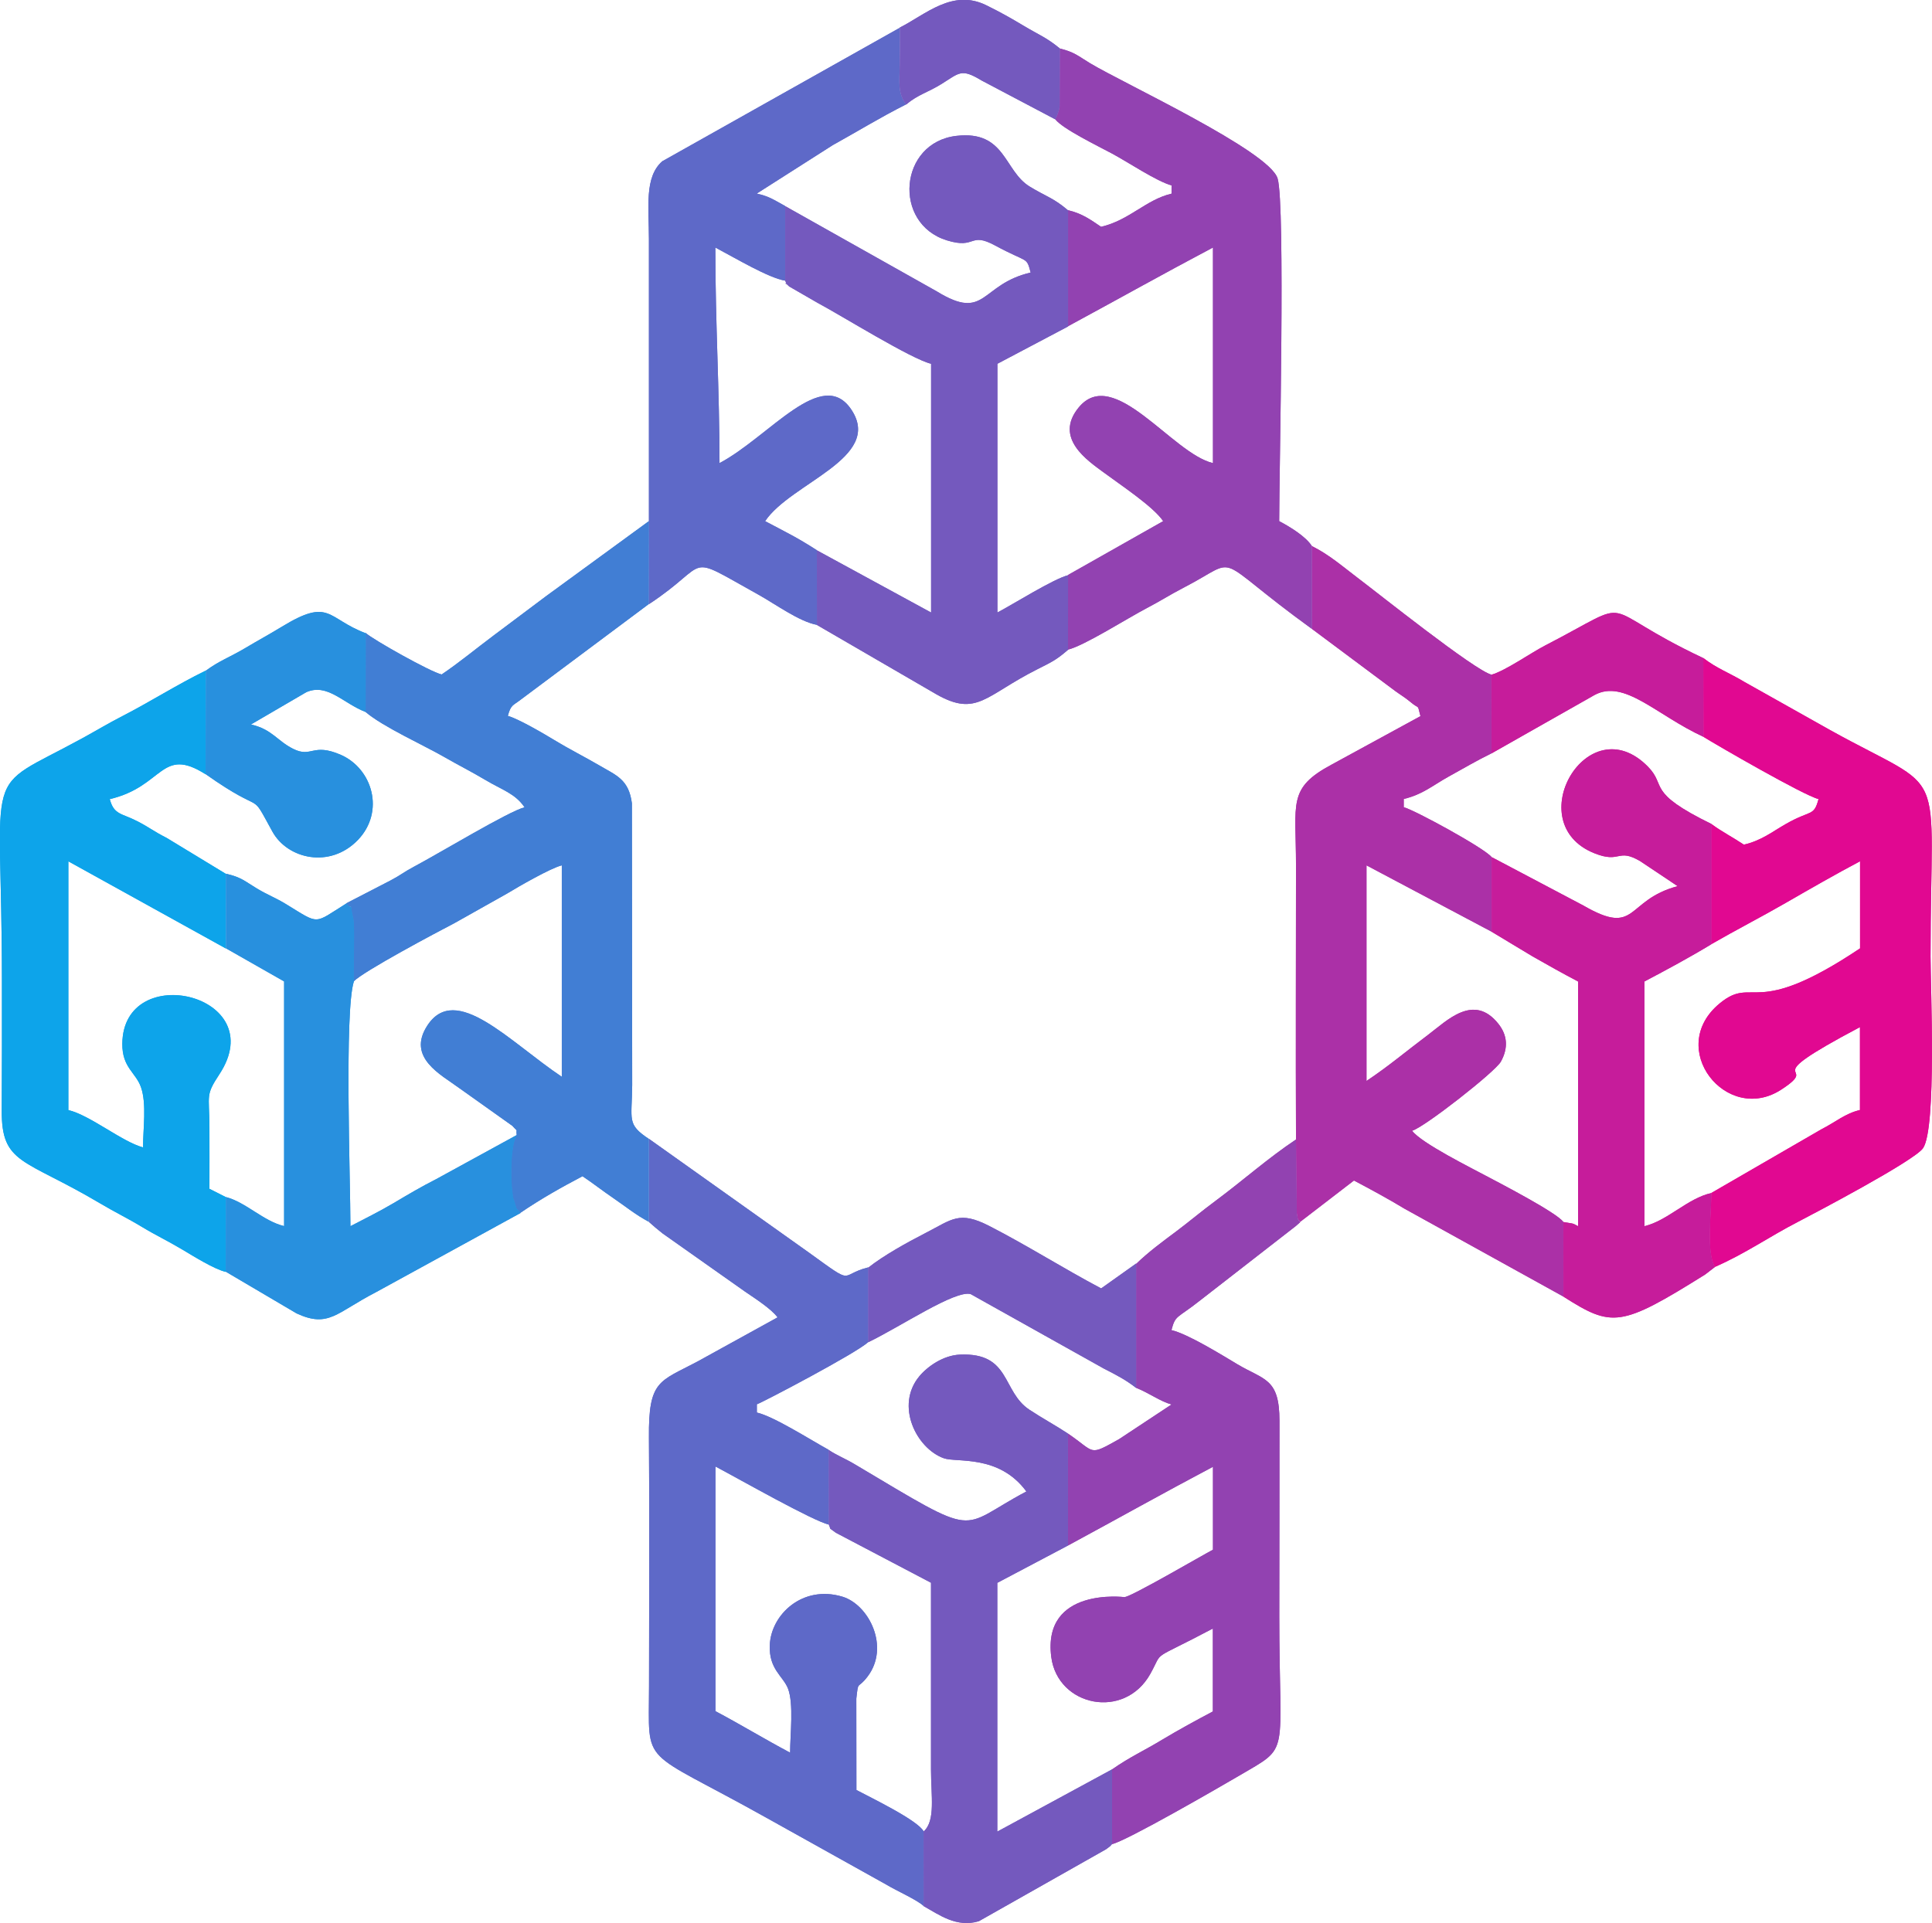 <?xml version="1.0" encoding="UTF-8"?>
<!DOCTYPE svg PUBLIC "-//W3C//DTD SVG 1.1//EN" "http://www.w3.org/Graphics/SVG/1.1/DTD/svg11.dtd">
<!-- Creator: CorelDRAW 2021 (64-Bit) -->
<svg xmlns="http://www.w3.org/2000/svg" xml:space="preserve" width="12.718mm" height="12.662mm" version="1.1" style="shape-rendering:geometricPrecision; text-rendering:geometricPrecision; image-rendering:optimizeQuality; fill-rule:evenodd; clip-rule:evenodd"
viewBox="0 0 198.7 197.82"
 xmlns:xlink="http://www.w3.org/1999/xlink"
 xmlns:xodm="http://www.corel.com/coreldraw/odm/2003">
 <defs>
  <style type="text/css">
   <![CDATA[
    .fil5 {fill:#0DA4EA}
    .fil8 {fill:#2890DE}
    .fil0 {fill:#417ED4}
    .fil1 {fill:#5E69C8}
    .fil6 {fill:#7459BE}
    .fil3 {fill:#9242B1}
    .fil2 {fill:#AB30A7}
    .fil7 {fill:#C61C9B}
    .fil4 {fill:#E10891}
   ]]>
  </style>
 </defs>
 <g id="Capa_x0020_1">
  <g id="_1422417824016">
   <g>
    <path class="fil0" d="M37.61 65.14l-0.01 8.1c1.78,1.53 5.94,3.39 8.23,4.71 1.33,0.77 2.64,1.42 4.1,2.29 1.67,1 3.07,1.39 4.02,2.81 -1.53,0.35 -8.73,4.7 -11.38,6.11 -1.13,0.6 -1.28,0.82 -2.42,1.42l-4.55 2.35c0.86,1.07 0.2,-0.83 0.73,1.61 0.06,0.29 0.07,1.78 0.07,2.15 -0.02,1.43 -0.03,2.84 -0.03,4.27 1.06,-1.08 8.6,-5.08 10.32,-5.97l5.46 -3.07c1.13,-0.69 4.51,-2.64 5.63,-2.9l0 21.75c-5.37,-3.59 -10.91,-9.75 -13.83,-5.27 -2.15,3.3 1.43,5.06 3.28,6.43l5.47 3.89c0.64,0.73 0.35,0.16 0.44,0.92 -0.68,1.09 -0.65,4.61 -0.45,5.99 0.13,0.9 -0.12,-0.11 0.19,0.84 0.36,1.12 0.02,0.45 0.63,1.2 2.18,-1.48 4.25,-2.64 6.4,-3.77 1.19,0.8 1.98,1.44 3.24,2.3 1.35,0.93 2.22,1.66 3.58,2.39l0 -8.53c-2.29,-1.53 -1.74,-1.91 -1.71,-5.54l-0.03 -28.98c-0.32,-2.46 -1.58,-2.86 -3.35,-3.9 -1.49,-0.87 -3.07,-1.66 -4.64,-2.61 -1.07,-0.65 -3.7,-2.19 -4.77,-2.48 0.31,-1.16 0.52,-1.05 1.32,-1.67l13.18 -9.84 0.01 -8.53 -10.6 7.74c-1.87,1.41 -3.43,2.57 -5.36,4.02 -1.86,1.39 -3.59,2.83 -5.36,4.02 -1.16,-0.27 -7.02,-3.56 -7.81,-4.27z"/>
    <path class="fil1" d="M66.75 125.71c0.43,0.38 0.85,0.75 1.39,1.17l8.5 6c1.05,0.72 2.67,1.75 3.33,2.64l-8.25 4.55c-3.91,2.08 -5.03,1.89 -4.98,7.81 0.07,8.52 0.01,17.07 0.01,25.6 -0,8.48 -1.06,6.17 12.08,13.52l12.32 6.87c1.06,0.64 3.21,1.59 3.86,2.22l-0.01 -7.68c-0.58,-1.15 -5.52,-3.52 -6.92,-4.27l-0.01 -9.4c0.22,-1.98 0.1,-0.88 1.15,-2.26 2.33,-3.05 0.15,-7.41 -2.59,-8.23 -4.12,-1.23 -7.34,1.87 -7.46,4.99 -0.1,2.49 1.36,3.17 1.87,4.46 0.61,1.57 0.22,4.75 0.22,6.6 -2.64,-1.4 -5.04,-2.87 -7.68,-4.27l0 -25.17c2.44,1.29 10.12,5.66 11.66,5.97l-0.01 -7.68c-1.96,-1.08 -5.63,-3.43 -7.39,-3.84l0 -0.85c0.45,-0.12 10.33,-5.31 11.45,-6.4l0 -7.68c-3.09,0.77 -1.22,2 -6.09,-1.52l-16.45 -11.7 0 8.53z"/>
    <path class="fil2" d="M134.95 64.71l8.58 6.4c0.42,0.31 0.99,0.65 1.49,1.07 1.05,0.9 0.7,0.1 1.07,1.49l-9.11 4.97c-4.58,2.45 -3.69,3.93 -3.69,10.39 0,9.38 -0.04,18.77 0,28.15l0.08 7.59c0.19,0.95 -0,0.4 0.34,0.93l5.54 -4.26c1.61,0.85 3.57,1.91 5.2,2.9l16.34 9.04 -0.01 -7.68c-0.67,-0.95 -6.56,-4 -7.59,-4.55 -1.87,-1 -7.03,-3.56 -7.96,-4.83 1.21,-0.32 8.54,-6.05 9.13,-7.11 0.78,-1.41 0.67,-2.72 -0.25,-3.88 -2.54,-3.21 -5.31,-0.32 -7.23,1.12 -2.23,1.67 -4.03,3.21 -6.34,4.75l0 -22.18 12.86 6.82 0 -7.68c-0.8,-0.96 -8.01,-4.88 -9.03,-5.12l0 -0.85c1.92,-0.45 2.95,-1.37 4.56,-2.27 1.57,-0.87 3.02,-1.72 4.46,-2.42l-0.01 -8.1c-1.73,-0.44 -11.76,-8.46 -13.64,-9.87 -1.59,-1.2 -3.04,-2.48 -4.81,-3.35l0.01 8.53z"/>
    <path class="fil3" d="M116.85 129.97l0 12.8c1.4,0.56 2.48,1.4 3.64,1.71l-5.4 3.57c-3.19,1.78 -2.37,1.38 -5.26,-0.58l0.01 11.52c5.03,-2.72 9.84,-5.42 14.91,-8.1l0 8.53c-1.28,0.68 -8.24,4.75 -9.08,4.88 -0.01,0 -8.48,-1.07 -7.55,6.16 0.66,5.09 7.53,6.51 10.19,1.73 1.43,-2.57 -0.2,-1.15 6.43,-4.66l0 8.53c-1.61,0.85 -3.57,1.92 -5.2,2.9 -1.93,1.17 -3.27,1.74 -5.18,3.07l0 7.68c1.44,-0.29 11.17,-5.92 13.13,-7.07 5.31,-3.12 4.08,-1.66 4.08,-16.39 0,-6.69 0.03,-13.38 0.02,-20.07 -0,-4.44 -1.56,-4.18 -4.37,-5.86 -1.65,-0.99 -5.07,-3.1 -6.74,-3.49 0.42,-1.59 0.53,-1.14 2.93,-3.04l9.84 -7.65c0.06,-0.05 0.18,-0.16 0.23,-0.2 0.05,-0.04 0.15,-0.13 0.23,-0.2 -0.34,-0.53 -0.15,0.01 -0.34,-0.93l-0.08 -7.59c-2.88,1.92 -5.37,4.15 -8.23,6.28 -1.53,1.13 -2.59,2.05 -4.08,3.17 -1.33,0.99 -2.88,2.13 -4.13,3.35z"/>
    <path class="fil4" d="M175.2 75.8c1.29,0.81 10.35,6.05 11.83,6.4 -0.49,1.84 -0.77,1.07 -3.39,2.58 -1.37,0.78 -2.47,1.69 -4.29,2.11 -1.15,-0.77 -2.25,-1.32 -3.35,-2.13l0 12.37c2.51,-1.45 5.16,-2.81 7.64,-4.24 2.5,-1.44 5.14,-2.96 7.66,-4.29l0 8.96c-11.04,7.39 -10.86,2.74 -14.41,5.64 -5.64,4.61 0.69,12.56 6.32,8.88 4.39,-2.86 -3.32,-0.39 8.08,-6.42l0 8.53c-1.52,0.35 -2.45,1.21 -3.98,1.99l-11.3 6.54c-0.01,2.19 -0.53,6.1 0.36,7.61 3.12,-1.36 5.6,-3.12 8.53,-4.63 1.58,-0.82 12,-6.29 12.88,-7.59 1.41,-2.06 0.77,-16.66 0.77,-19.71 0,-20.57 2.06,-16.42 -10.37,-23.32l-8.74 -4.91c-1.6,-0.97 -2.84,-1.38 -4.26,-2.48l0.02 8.1z"/>
    <path class="fil3" d="M108.55 12.29c0.79,0.99 4.34,2.71 5.83,3.51 1.59,0.85 4.59,2.86 6.11,3.27l0 0.85c-2.64,0.62 -4.34,2.74 -7.25,3.41 -1.07,-0.72 -1.92,-1.36 -3.4,-1.71l0 11.94c5.03,-2.72 9.84,-5.42 14.91,-8.1l0 22.18c-4.18,-0.97 -10.22,-10.13 -13.82,-5.71 -2.58,3.16 0.99,5.49 2.61,6.69 1.71,1.27 5.09,3.5 6.09,4.99l-9.79 5.54 -0.01 7.68c1.66,-0.39 6.22,-3.29 8.09,-4.26 1.35,-0.7 2.42,-1.4 3.84,-2.13 6.09,-3.15 2.51,-3.45 13.17,4.26l-0.01 -8.53c-0.64,-0.99 -2.21,-1.95 -3.36,-2.56 0,-5.23 0.64,-32.46 -0.16,-35.24 -0.82,-2.83 -15.79,-9.76 -19.28,-11.86 -1.24,-0.75 -1.61,-1.15 -3.12,-1.52l-0.02 5.96c-0.02,0.13 -0.05,0.26 -0.07,0.37l-0.23 0.66c-0.02,-0.06 -0.08,0.21 -0.14,0.31z"/>
    <path class="fil5" d="M23.21 130.82l0.01 -7.68 -1.68 -0.85c0,-2.13 0.01,-4.27 -0,-6.4 -0.02,-3.32 -0.42,-3.19 1.02,-5.38 5.42,-8.22 -9.89,-11.81 -9.98,-3.15 -0.02,2.47 1.38,2.94 1.92,4.48 0.6,1.72 0.21,4.28 0.21,6.19 -2.14,-0.57 -5.46,-3.32 -7.68,-3.84l0 -25.59 16.19 8.96 -0.01 -7.68 -6.09 -3.7c-1.36,-0.69 -1.71,-1.04 -2.99,-1.7 -1.62,-0.84 -2.41,-0.64 -2.84,-2.28 5.54,-1.29 5.25,-5.48 9.85,-2.56l0.02 -10.66c-3.02,1.48 -5.69,3.2 -8.59,4.69 -1.53,0.79 -2.52,1.4 -4.12,2.28 -10.54,5.76 -8.25,1.97 -8.25,25.02 0,4.41 0.01,8.83 -0.02,13.24 -0.04,5.6 2.28,4.93 10.07,9.55 1.58,0.94 2.85,1.54 4.37,2.46 1.42,0.86 2.61,1.41 4.1,2.3 1.23,0.73 3.28,2.02 4.48,2.31z"/>
    <path class="fil6" d="M80.76 21.2l0 7.68c0.36,0.79 -0.42,-0.22 0.41,0.59l2.93 1.69c2.44,1.3 9.63,5.78 11.66,6.26l0 25.59 -11.75 -6.4 0.01 7.68 12.28 7.13c4.18,2.37 5.03,0.12 10.4,-2.58 1.56,-0.79 1.95,-0.97 3.14,-1.99l0.01 -7.68c-1.54,0.4 -5.62,2.97 -7.27,3.84l0 -25.59 7.27 -3.84 -0 -11.94c-1.51,-1.29 -2.25,-1.41 -3.96,-2.45 -2.65,-1.63 -2.47,-5.79 -7.52,-5.21 -5.92,0.68 -6.59,9.03 -0.98,10.75 3.04,0.94 2.28,-0.92 4.96,0.53 3.42,1.85 3.2,1.1 3.65,2.78 -5.22,1.22 -4.56,5.06 -9.63,1.96l-15.61 -8.78z"/>
    <path class="fil1" d="M66.75 53.62l-0.01 8.53c6.58,-4.33 3.4,-5.34 11.24,-0.99 1.72,0.95 4.18,2.77 6.04,3.12l-0.01 -7.68c-2.07,-1.34 -3.25,-1.89 -5.32,-2.99 2.65,-3.95 12.14,-6.49 8.89,-11.44 -3.01,-4.58 -8.43,2.74 -13.58,5.47 0,-7.49 -0.43,-14.3 -0.43,-22.18 2.1,1.11 5.47,3.13 7.18,3.41l0 -7.68c-1.27,-0.69 -1.6,-0.97 -2.92,-1.28l7.81 -4.98c2.69,-1.49 4.81,-2.81 7.54,-4.19 -0.89,-1.17 -0.68,-2.38 -0.65,-4.05 0.02,-1.28 0.01,-2.56 0.02,-3.84l-24.44 13.74c-1.85,1.63 -1.37,4.71 -1.37,8.01l0 29z"/>
    <path class="fil6" d="M85.23 149.17l0.01 7.68c0.3,0.6 -0.17,0.16 0.73,0.83l9.78 5.14 0 19.19c0,2.75 0.49,5.29 -0.76,6.4l0.01 7.68c1.56,0.87 3.38,2.24 5.67,1.55l13.08 -7.4c0.57,-0.44 0.33,-0.21 0.62,-0.54l0 -7.68 -11.8 6.4 0 -25.59 7.27 -3.84 -0.01 -11.52c-1.32,-0.87 -2.55,-1.52 -3.96,-2.45 -2.85,-1.89 -1.9,-5.89 -7.13,-5.67 -1.72,0.07 -3.34,1.21 -4.19,2.23 -2.5,3.01 -0.31,7.41 2.51,8.43 1.32,0.48 5.67,-0.43 8.5,3.42 -7.19,3.8 -4.51,5.03 -17.67,-2.81 -1.03,-0.61 -1.8,-0.89 -2.66,-1.46z"/>
    <path class="fil7" d="M153.41 88.17l0 7.68 4.22 2.54c1.5,0.86 3.19,1.8 4.67,2.58l0 25.17c-0.66,-0.37 -0.5,-0.24 -1.51,-0.43l0.01 7.68c5,3.18 5.87,3.16 14.57,-2.28l1 -0.77c-0.89,-1.51 -0.37,-5.42 -0.36,-7.61 -2.44,0.53 -4.5,2.85 -6.89,3.41l0 -25.17c2.27,-1.2 4.73,-2.52 6.89,-3.84l-0 -12.37c-6.79,-3.32 -4.54,-3.88 -6.53,-5.9 -6.19,-6.29 -13.23,5.84 -5.49,8.92 2.71,1.08 2.33,-0.57 4.69,0.8l3.86 2.58c-5.42,1.45 -4.09,5.23 -9.68,2l-9.45 -4.99z"/>
    <path class="fil8" d="M23.23 97.55l5.99 3.41 0 25.17c-2.12,-0.5 -3.92,-2.45 -5.99,-2.99l-0.01 7.68 7.28 4.29c3.3,1.53 4.1,-0.08 8.11,-2.15l14.93 -8.18c-0.61,-0.75 -0.27,-0.08 -0.63,-1.2 -0.31,-0.95 -0.05,0.05 -0.19,-0.84 -0.21,-1.38 -0.23,-4.9 0.45,-5.99l-8.31 4.55c-1.57,0.8 -2.82,1.54 -4.37,2.46 -1.64,0.97 -2.86,1.54 -4.45,2.38 0,-4.65 -0.63,-22.06 0.35,-25.17 -0,-1.43 0,-2.84 0.03,-4.27 0.01,-0.37 -0,-1.86 -0.07,-2.15 -0.53,-2.44 0.13,-0.53 -0.73,-1.61 -3.4,2.12 -2.7,2.21 -6.15,0.1 -1.16,-0.71 -1.88,-0.94 -3.05,-1.64 -1.29,-0.78 -1.6,-1.16 -3.19,-1.52l0.01 7.68z"/>
    <path class="fil8" d="M21.17 68.97l-0.02 10.66c6.36,4.5 4.38,1.39 6.86,5.9 1.55,2.83 5.93,3.86 8.81,0.86 2.77,-2.9 1.51,-7.31 -1.78,-8.75 -2.91,-1.26 -2.97,0.35 -4.89,-0.61 -1.66,-0.83 -2.15,-2 -4.34,-2.51l5.69 -3.32c2.18,-0.96 3.8,1.16 6.11,2.04l0.01 -8.1c-4.04,-1.52 -3.66,-3.71 -8.64,-0.67 -1.38,0.84 -2.38,1.37 -3.77,2.2 -1.62,0.96 -2.61,1.27 -4.03,2.31z"/>
    <path class="fil6" d="M89.29 130.4l0 7.68c3.42,-1.66 8.91,-5.37 10.53,-4.96l13.71 7.67c1.34,0.68 2.3,1.19 3.32,1.99l-0 -12.8 -3.6 2.56c-3.88,-2.05 -7.55,-4.39 -11.5,-6.42 -3.11,-1.59 -3.81,-0.69 -6.56,0.72 -1.95,1 -4.3,2.31 -5.89,3.56z"/>
    <path class="fil7" d="M153.39 69.4l0.01 8.1 10.6 -6.01c3.08,-1.65 6.32,2.06 11.2,4.31l-0.02 -8.1c-11.58,-5.46 -6.37,-6.41 -16.3,-1.28 -1.45,0.75 -4.03,2.57 -5.49,2.99z"/>
    <path class="fil6" d="M92.56 2.86c-0,1.28 0,2.56 -0.02,3.84 -0.03,1.67 -0.23,2.88 0.65,4.05 1.26,-1.05 2.24,-1.24 3.65,-2.12 1.85,-1.15 2.02,-1.62 4.12,-0.35l7.58 4c0.06,-0.1 0.13,-0.37 0.14,-0.31l0.23 -0.66c0.02,-0.11 0.05,-0.24 0.07,-0.37l0.02 -5.96c-1.43,-1.16 -2.04,-1.33 -3.7,-2.32 -1.41,-0.84 -2.34,-1.37 -3.86,-2.12 -3.48,-1.72 -6.24,0.95 -8.91,2.3z"/>
   </g>
   <g>
    <path class="fil0" d="M37.61 65.14l-0.01 8.1c1.78,1.53 5.94,3.39 8.23,4.71 1.33,0.77 2.64,1.42 4.1,2.29 1.67,1 3.07,1.39 4.02,2.81 -1.53,0.35 -8.73,4.7 -11.38,6.11 -1.13,0.6 -1.28,0.82 -2.42,1.42l-4.55 2.35c0.86,1.07 0.2,-0.83 0.73,1.61 0.06,0.29 0.07,1.78 0.07,2.15 -0.02,1.43 -0.03,2.84 -0.03,4.27 1.06,-1.08 8.6,-5.08 10.32,-5.97l5.46 -3.07c1.13,-0.69 4.51,-2.64 5.63,-2.9l0 21.75c-5.37,-3.59 -10.91,-9.75 -13.83,-5.27 -2.15,3.3 1.43,5.06 3.28,6.43l5.47 3.89c0.64,0.73 0.35,0.16 0.44,0.92 -0.68,1.09 -0.65,4.61 -0.45,5.99 0.13,0.9 -0.12,-0.11 0.19,0.84 0.36,1.12 0.02,0.45 0.63,1.2 2.18,-1.48 4.25,-2.64 6.4,-3.77 1.19,0.8 1.98,1.44 3.24,2.3 1.35,0.93 2.22,1.66 3.58,2.39l0 -8.53c-2.29,-1.53 -1.74,-1.91 -1.71,-5.54l-0.03 -28.98c-0.32,-2.46 -1.58,-2.86 -3.35,-3.9 -1.49,-0.87 -3.07,-1.66 -4.64,-2.62 -1.07,-0.65 -3.7,-2.19 -4.77,-2.48 0.31,-1.16 0.52,-1.05 1.32,-1.67l13.18 -9.84 0.01 -8.53 -10.6 7.74c-1.87,1.41 -3.43,2.57 -5.36,4.02 -1.86,1.39 -3.59,2.83 -5.36,4.02 -1.16,-0.27 -7.02,-3.56 -7.81,-4.27z"/>
    <path class="fil1" d="M66.75 125.71c0.43,0.38 0.85,0.75 1.39,1.17l8.5 6c1.05,0.72 2.67,1.75 3.33,2.64l-8.25 4.55c-3.91,2.08 -5.03,1.89 -4.98,7.81 0.07,8.52 0.01,17.07 0.01,25.6 -0,8.48 -1.06,6.17 12.08,13.52l12.32 6.87c1.06,0.64 3.21,1.59 3.86,2.22l-0.01 -7.68c-0.58,-1.15 -5.52,-3.52 -6.92,-4.27l-0.01 -9.4c0.22,-1.97 0.1,-0.88 1.15,-2.26 2.33,-3.05 0.15,-7.41 -2.59,-8.23 -4.12,-1.23 -7.34,1.87 -7.46,4.99 -0.1,2.49 1.36,3.17 1.87,4.46 0.61,1.57 0.22,4.75 0.22,6.6 -2.64,-1.4 -5.04,-2.87 -7.68,-4.27l0 -25.17c2.44,1.29 10.12,5.66 11.66,5.97l-0.01 -7.68c-1.96,-1.08 -5.63,-3.43 -7.39,-3.84l0 -0.85c0.45,-0.12 10.33,-5.31 11.45,-6.4l0 -7.68c-3.09,0.77 -1.22,2 -6.09,-1.52l-16.45 -11.7 0 8.53z"/>
    <path class="fil2" d="M134.95 64.71l8.58 6.4c0.42,0.31 0.99,0.65 1.49,1.07 1.05,0.9 0.7,0.1 1.07,1.49l-9.11 4.97c-4.58,2.45 -3.69,3.93 -3.69,10.39 0,9.38 -0.04,18.77 0,28.15l0.08 7.59c0.19,0.95 -0,0.4 0.34,0.93l5.54 -4.26c1.61,0.85 3.57,1.91 5.2,2.9l16.34 9.04 -0.01 -7.68c-0.67,-0.95 -6.56,-4 -7.59,-4.55 -1.87,-1 -7.03,-3.56 -7.96,-4.83 1.21,-0.32 8.54,-6.05 9.13,-7.11 0.78,-1.41 0.67,-2.72 -0.25,-3.88 -2.54,-3.21 -5.31,-0.32 -7.23,1.12 -2.23,1.67 -4.03,3.21 -6.34,4.75l0 -22.18 12.86 6.82 0 -7.68c-0.8,-0.96 -8.01,-4.88 -9.03,-5.12l0 -0.85c1.92,-0.45 2.95,-1.37 4.56,-2.27 1.57,-0.87 3.02,-1.72 4.46,-2.42l-0.01 -8.1c-1.73,-0.44 -11.76,-8.46 -13.64,-9.87 -1.59,-1.2 -3.04,-2.48 -4.81,-3.35l0.01 8.53z"/>
    <path class="fil3" d="M116.85 129.97l0 12.8c1.4,0.56 2.48,1.4 3.64,1.71l-5.4 3.57c-3.19,1.78 -2.37,1.38 -5.26,-0.58l0.01 11.52c5.03,-2.72 9.84,-5.42 14.91,-8.1l0 8.53c-1.28,0.68 -8.24,4.75 -9.08,4.88 -0.01,0 -8.48,-1.07 -7.55,6.16 0.66,5.09 7.53,6.51 10.19,1.73 1.43,-2.57 -0.2,-1.15 6.43,-4.66l0 8.53c-1.61,0.85 -3.57,1.92 -5.2,2.9 -1.93,1.17 -3.27,1.74 -5.18,3.07l0 7.68c1.44,-0.29 11.17,-5.92 13.13,-7.07 5.31,-3.12 4.08,-1.66 4.08,-16.39 0,-6.69 0.03,-13.38 0.02,-20.07 -0,-4.44 -1.56,-4.18 -4.37,-5.86 -1.65,-0.99 -5.07,-3.1 -6.74,-3.49 0.42,-1.59 0.53,-1.14 2.93,-3.04l9.84 -7.65c0.06,-0.05 0.18,-0.16 0.23,-0.2 0.05,-0.04 0.15,-0.13 0.23,-0.2 -0.34,-0.53 -0.15,0.01 -0.34,-0.93l-0.08 -7.59c-2.88,1.92 -5.37,4.15 -8.23,6.28 -1.53,1.13 -2.59,2.05 -4.08,3.17 -1.33,0.99 -2.88,2.13 -4.13,3.35z"/>
    <path class="fil4" d="M175.2 75.8c1.29,0.81 10.35,6.05 11.83,6.4 -0.49,1.84 -0.77,1.07 -3.39,2.58 -1.37,0.78 -2.47,1.69 -4.29,2.11 -1.15,-0.77 -2.25,-1.32 -3.35,-2.13l0 12.37c2.51,-1.45 5.16,-2.81 7.64,-4.24 2.5,-1.44 5.14,-2.96 7.66,-4.29l0 8.96c-11.04,7.39 -10.86,2.74 -14.41,5.64 -5.64,4.61 0.69,12.56 6.32,8.88 4.39,-2.86 -3.32,-0.39 8.08,-6.42l0 8.53c-1.52,0.35 -2.45,1.21 -3.98,1.99l-11.3 6.54c-0.01,2.19 -0.53,6.1 0.36,7.61 3.12,-1.36 5.6,-3.12 8.53,-4.63 1.58,-0.82 12,-6.29 12.88,-7.59 1.41,-2.06 0.77,-16.66 0.77,-19.71 0,-20.57 2.06,-16.42 -10.37,-23.32l-8.74 -4.91c-1.6,-0.97 -2.84,-1.38 -4.26,-2.48l0.02 8.1z"/>
    <path class="fil3" d="M108.55 12.29c0.79,0.99 4.34,2.71 5.83,3.51 1.59,0.85 4.59,2.86 6.11,3.27l0 0.85c-2.64,0.62 -4.34,2.74 -7.25,3.41 -1.07,-0.72 -1.92,-1.36 -3.4,-1.71l0 11.94c5.03,-2.72 9.84,-5.42 14.91,-8.1l0 22.18c-4.18,-0.97 -10.22,-10.13 -13.82,-5.71 -2.58,3.16 0.99,5.49 2.61,6.69 1.71,1.27 5.09,3.5 6.09,4.99l-9.79 5.54 -0.01 7.68c1.66,-0.39 6.22,-3.29 8.09,-4.26 1.35,-0.7 2.42,-1.4 3.84,-2.13 6.09,-3.15 2.51,-3.45 13.17,4.26l-0.01 -8.53c-0.64,-0.99 -2.21,-1.95 -3.36,-2.56 0,-5.23 0.64,-32.46 -0.16,-35.24 -0.82,-2.83 -15.79,-9.76 -19.28,-11.86 -1.24,-0.75 -1.61,-1.15 -3.12,-1.52l-0.02 5.96c-0.02,0.13 -0.05,0.26 -0.07,0.37l-0.23 0.66c-0.02,-0.06 -0.08,0.21 -0.14,0.31z"/>
    <path class="fil5" d="M23.21 130.83l0.01 -7.68 -1.68 -0.85c0,-2.13 0.01,-4.27 -0,-6.4 -0.02,-3.32 -0.42,-3.19 1.02,-5.38 5.42,-8.22 -9.89,-11.81 -9.98,-3.15 -0.02,2.47 1.38,2.94 1.92,4.48 0.6,1.72 0.21,4.28 0.21,6.19 -2.14,-0.57 -5.46,-3.32 -7.68,-3.84l0 -25.59 16.19 8.96 -0.01 -7.68 -6.09 -3.7c-1.36,-0.69 -1.71,-1.04 -2.99,-1.7 -1.62,-0.84 -2.41,-0.64 -2.84,-2.28 5.54,-1.29 5.25,-5.48 9.85,-2.56l0.02 -10.66c-3.02,1.48 -5.69,3.2 -8.59,4.69 -1.53,0.79 -2.52,1.4 -4.12,2.28 -10.54,5.76 -8.25,1.97 -8.25,25.02 0,4.42 0.01,8.83 -0.02,13.24 -0.04,5.6 2.28,4.93 10.07,9.55 1.58,0.94 2.85,1.54 4.37,2.46 1.42,0.86 2.61,1.41 4.1,2.3 1.23,0.73 3.28,2.02 4.48,2.31z"/>
    <path class="fil6" d="M80.76 21.2l0 7.68c0.36,0.79 -0.42,-0.22 0.41,0.59l2.93 1.69c2.44,1.3 9.63,5.78 11.66,6.26l0 25.59 -11.75 -6.4 0.01 7.68 12.28 7.13c4.18,2.38 5.03,0.12 10.4,-2.58 1.56,-0.78 1.95,-0.97 3.14,-1.99l0.01 -7.68c-1.54,0.4 -5.62,2.97 -7.27,3.84l0 -25.59 7.27 -3.84 -0 -11.94c-1.51,-1.29 -2.25,-1.41 -3.96,-2.46 -2.65,-1.63 -2.47,-5.79 -7.52,-5.21 -5.92,0.68 -6.59,9.03 -0.98,10.75 3.04,0.94 2.28,-0.92 4.96,0.53 3.42,1.85 3.2,1.1 3.65,2.78 -5.22,1.22 -4.56,5.06 -9.63,1.95l-15.61 -8.78z"/>
    <path class="fil1" d="M66.75 53.62l-0.01 8.53c6.58,-4.33 3.4,-5.34 11.24,-0.99 1.72,0.95 4.18,2.77 6.04,3.12l-0.01 -7.68c-2.07,-1.34 -3.25,-1.89 -5.32,-2.99 2.65,-3.95 12.14,-6.49 8.89,-11.44 -3.01,-4.58 -8.43,2.74 -13.58,5.47 0,-7.49 -0.43,-14.3 -0.43,-22.18 2.1,1.11 5.47,3.13 7.18,3.41l0 -7.68c-1.27,-0.69 -1.6,-0.97 -2.92,-1.28l7.81 -4.98c2.69,-1.49 4.81,-2.81 7.54,-4.19 -0.89,-1.17 -0.68,-2.38 -0.65,-4.05 0.02,-1.28 0.01,-2.56 0.02,-3.84l-24.44 13.74c-1.85,1.63 -1.37,4.71 -1.37,8.01l0 29z"/>
    <path class="fil6" d="M85.23 149.17l0.01 7.68c0.3,0.6 -0.17,0.16 0.73,0.83l9.78 5.14 0 19.19c0,2.75 0.49,5.29 -0.76,6.4l0.01 7.68c1.56,0.87 3.38,2.24 5.67,1.55l13.08 -7.4c0.57,-0.44 0.33,-0.21 0.62,-0.54l0 -7.68 -11.8 6.4 0 -25.59 7.27 -3.84 -0.01 -11.52c-1.32,-0.87 -2.55,-1.52 -3.96,-2.45 -2.85,-1.89 -1.9,-5.89 -7.13,-5.67 -1.72,0.07 -3.34,1.21 -4.19,2.23 -2.5,3.01 -0.31,7.41 2.51,8.43 1.32,0.48 5.67,-0.43 8.5,3.42 -7.19,3.8 -4.51,5.03 -17.67,-2.81 -1.03,-0.61 -1.8,-0.89 -2.66,-1.46z"/>
    <path class="fil7" d="M153.41 88.17l0 7.68 4.22 2.54c1.5,0.86 3.19,1.8 4.67,2.58l0 25.17c-0.66,-0.37 -0.5,-0.24 -1.51,-0.43l0.01 7.68c5,3.18 5.87,3.16 14.57,-2.28l1 -0.77c-0.89,-1.51 -0.37,-5.42 -0.36,-7.61 -2.44,0.53 -4.5,2.85 -6.89,3.41l0 -25.17c2.27,-1.2 4.73,-2.52 6.89,-3.84l-0 -12.37c-6.79,-3.32 -4.54,-3.88 -6.53,-5.9 -6.19,-6.29 -13.23,5.84 -5.49,8.92 2.71,1.08 2.33,-0.57 4.69,0.8l3.86 2.58c-5.42,1.45 -4.09,5.23 -9.68,2l-9.45 -4.99z"/>
    <path class="fil8" d="M23.23 97.55l5.99 3.41 0 25.17c-2.12,-0.5 -3.92,-2.45 -5.99,-2.99l-0.01 7.68 7.28 4.29c3.3,1.53 4.1,-0.08 8.11,-2.15l14.93 -8.18c-0.61,-0.75 -0.27,-0.08 -0.63,-1.2 -0.31,-0.95 -0.05,0.05 -0.19,-0.84 -0.21,-1.39 -0.23,-4.9 0.45,-5.99l-8.31 4.55c-1.57,0.8 -2.82,1.54 -4.37,2.46 -1.64,0.97 -2.86,1.54 -4.45,2.38 0,-4.65 -0.63,-22.06 0.35,-25.17 -0,-1.43 0,-2.84 0.03,-4.27 0.01,-0.37 -0,-1.86 -0.07,-2.15 -0.53,-2.44 0.13,-0.53 -0.73,-1.61 -3.4,2.12 -2.7,2.21 -6.15,0.1 -1.16,-0.71 -1.88,-0.94 -3.05,-1.64 -1.29,-0.78 -1.6,-1.16 -3.19,-1.52l0.01 7.68z"/>
    <path class="fil8" d="M21.17 68.98l-0.02 10.66c6.36,4.5 4.38,1.39 6.86,5.9 1.55,2.83 5.93,3.86 8.81,0.86 2.77,-2.9 1.51,-7.31 -1.78,-8.75 -2.91,-1.26 -2.97,0.35 -4.89,-0.61 -1.66,-0.83 -2.15,-2 -4.34,-2.51l5.69 -3.32c2.18,-0.96 3.8,1.16 6.11,2.04l0.01 -8.1c-4.04,-1.52 -3.66,-3.71 -8.64,-0.67 -1.38,0.84 -2.38,1.37 -3.77,2.2 -1.62,0.96 -2.61,1.27 -4.03,2.31z"/>
    <path class="fil6" d="M89.29 130.4l0 7.68c3.42,-1.66 8.91,-5.37 10.53,-4.96l13.71 7.67c1.34,0.68 2.3,1.19 3.32,1.99l-0 -12.8 -3.6 2.56c-3.88,-2.05 -7.55,-4.39 -11.5,-6.42 -3.11,-1.59 -3.81,-0.69 -6.56,0.72 -1.95,1 -4.3,2.31 -5.89,3.56z"/>
    <path class="fil7" d="M153.39 69.4l0.01 8.1 10.6 -6.01c3.08,-1.65 6.32,2.06 11.2,4.31l-0.02 -8.1c-11.58,-5.46 -6.37,-6.41 -16.3,-1.28 -1.45,0.75 -4.03,2.57 -5.49,2.99z"/>
    <path class="fil6" d="M92.56 2.86c-0,1.28 0,2.56 -0.02,3.84 -0.03,1.67 -0.23,2.88 0.65,4.05 1.26,-1.05 2.24,-1.24 3.65,-2.12 1.85,-1.15 2.02,-1.62 4.12,-0.35l7.58 4c0.06,-0.1 0.13,-0.37 0.14,-0.31l0.23 -0.66c0.02,-0.11 0.05,-0.24 0.07,-0.37l0.02 -5.96c-1.43,-1.16 -2.04,-1.33 -3.7,-2.32 -1.41,-0.84 -2.34,-1.37 -3.86,-2.12 -3.48,-1.72 -6.24,0.95 -8.91,2.3z"/>
   </g>
  </g>
 </g>
</svg>
